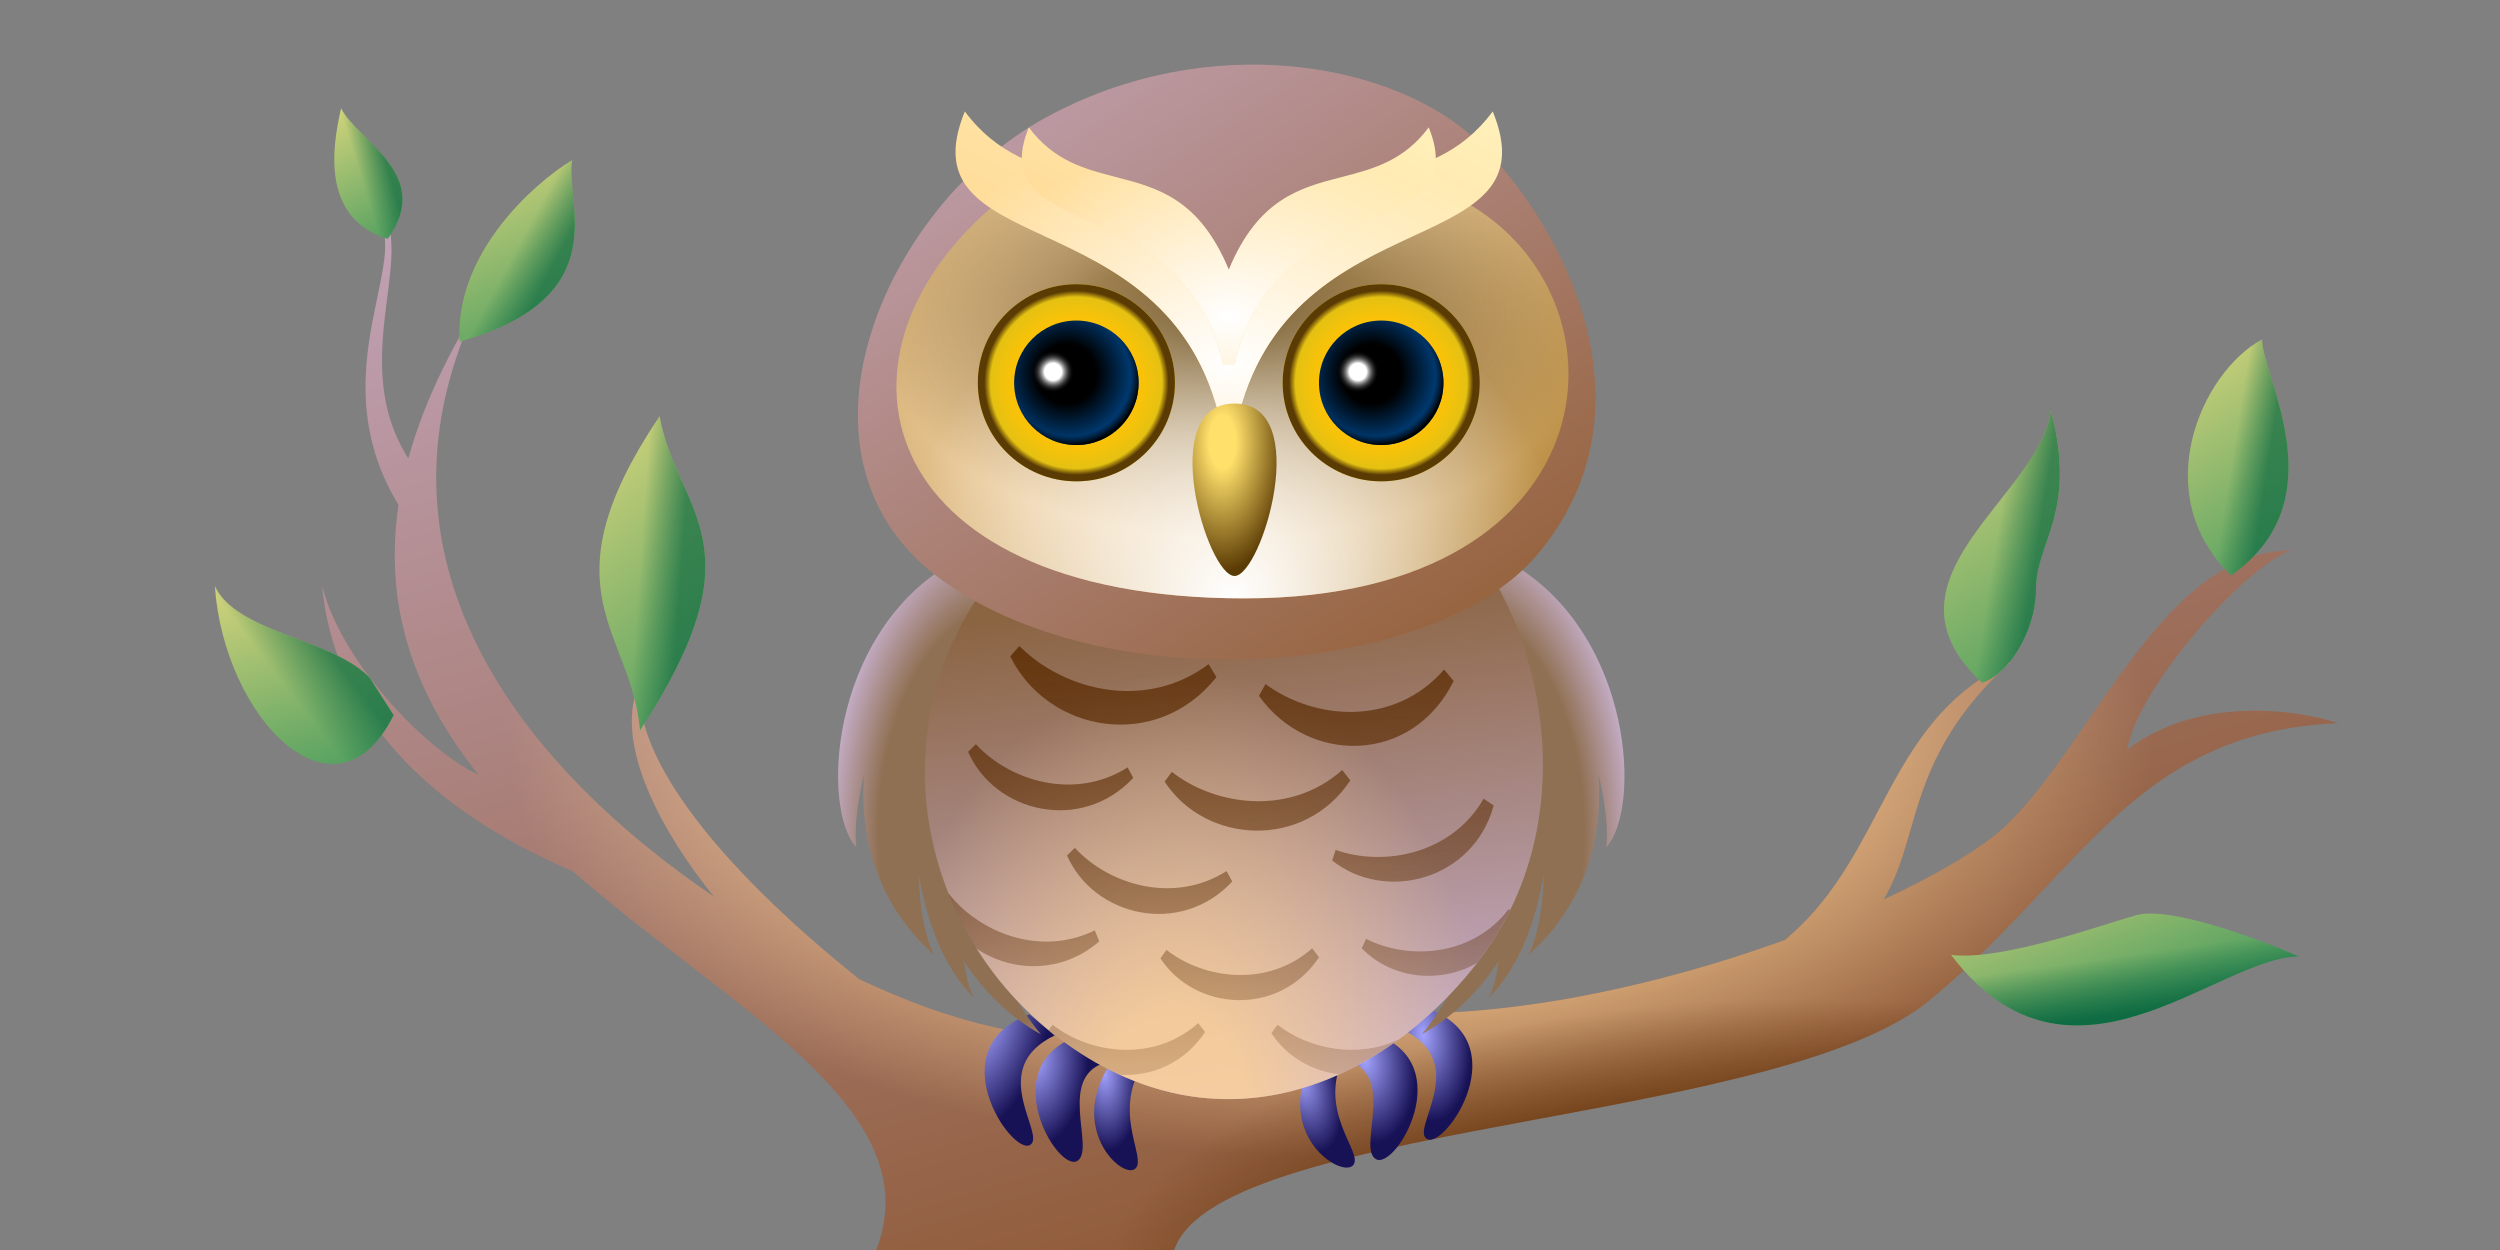 <svg viewBox="0 0 240 120" fill="none" xmlns="http://www.w3.org/2000/svg">
<rect x="0" y="0" width="240" height="120" fill="#808080" stroke="none"/>
<path fill-rule="evenodd" clip-rule="evenodd" d="M39.203 44.016C40.404 39.63 42.478 34.902 45.608 29.781C34.15 54.651 51.16 74.3 68.546 86.082C64.045 80.555 58.407 71.226 61.584 65.193C60.259 71.817 68.205 82.584 82.512 94.019C85.481 95.406 88.175 96.475 90.394 97.206C100.002 100.374 104.86 99.571 111.369 98.496C116.347 97.674 122.291 96.693 132.063 97.206C144.887 97.881 159.519 94.522 171.348 90.239C175.633 86.669 177.983 82.227 180.284 77.875C183.256 72.257 186.148 66.789 193.021 63.544C186.284 69.718 184.769 74.962 183.418 79.64C182.735 82.004 182.094 84.222 180.842 86.344C185.428 84.213 189.107 82.078 191.41 80.256C194.5 77.811 197.383 73.62 200.396 69.24C205.825 61.349 211.674 52.847 219.91 52.847C215.364 54.47 205.119 66.191 204.217 71.961C210.999 66.768 220.536 68.106 224.457 69.425C210.616 70.018 204.035 77.03 196.236 85.338C192.989 88.797 189.531 92.482 185.25 96.021C178.355 101.721 162.669 104.637 147.617 107.436C130.879 110.548 114.926 113.514 112.714 120H84.124C88.155 109.546 77.746 101.532 65.792 92.328C62.216 89.575 58.502 86.715 54.994 83.651C37.397 76.11 31.683 65.236 30.933 56.232C32.559 63.102 40.467 71.765 45.937 74.389C40.238 67.232 36.721 58.865 38.258 48.478C33.639 40.87 35.117 33.824 36.226 28.539L36.226 28.539C36.816 25.726 37.301 23.413 36.707 21.779H37.356C37.807 23.633 37.509 25.957 37.177 28.551C36.578 33.218 35.868 38.761 39.203 44.016Z" fill="url(#paint0_linear_7471_1764)"/>
<path fill-rule="evenodd" clip-rule="evenodd" d="M39.203 44.016C40.404 39.63 42.478 34.902 45.608 29.781C34.15 54.651 51.16 74.3 68.546 86.082C64.045 80.555 58.407 71.226 61.584 65.193C60.259 71.817 68.205 82.584 82.512 94.019C85.481 95.406 88.175 96.475 90.394 97.206C100.002 100.374 104.86 99.571 111.369 98.496C116.347 97.674 122.291 96.693 132.063 97.206C144.887 97.881 159.519 94.522 171.348 90.239C175.633 86.669 177.983 82.227 180.284 77.875C183.256 72.257 186.148 66.789 193.021 63.544C186.284 69.718 184.769 74.962 183.418 79.64C182.735 82.004 182.094 84.222 180.842 86.344C185.428 84.213 189.107 82.078 191.41 80.256C194.5 77.811 197.383 73.62 200.396 69.24C205.825 61.349 211.674 52.847 219.91 52.847C215.364 54.47 205.119 66.191 204.217 71.961C210.999 66.768 220.536 68.106 224.457 69.425C210.616 70.018 204.035 77.03 196.236 85.338C192.989 88.797 189.531 92.482 185.25 96.021C178.355 101.721 162.669 104.637 147.617 107.436C130.879 110.548 114.926 113.514 112.714 120H84.124C88.155 109.546 77.746 101.532 65.792 92.328C62.216 89.575 58.502 86.715 54.994 83.651C37.397 76.11 31.683 65.236 30.933 56.232C32.559 63.102 40.467 71.765 45.937 74.389C40.238 67.232 36.721 58.865 38.258 48.478C33.639 40.87 35.117 33.824 36.226 28.539L36.226 28.539C36.816 25.726 37.301 23.413 36.707 21.779H37.356C37.807 23.633 37.509 25.957 37.177 28.551C36.578 33.218 35.868 38.761 39.203 44.016Z" fill="url(#paint1_radial_7471_1764)"/>
<path fill-rule="evenodd" clip-rule="evenodd" d="M39.203 44.016C40.404 39.63 42.478 34.902 45.608 29.781C34.15 54.651 51.16 74.3 68.546 86.082C64.045 80.555 58.407 71.226 61.584 65.193C60.259 71.817 68.205 82.584 82.512 94.019C85.481 95.406 88.175 96.475 90.394 97.206C100.002 100.374 104.86 99.571 111.369 98.496C116.347 97.674 122.291 96.693 132.063 97.206C144.887 97.881 159.519 94.522 171.348 90.239C175.633 86.669 177.983 82.227 180.284 77.875C183.256 72.257 186.148 66.789 193.021 63.544C186.284 69.718 184.769 74.962 183.418 79.64C182.735 82.004 182.094 84.222 180.842 86.344C185.428 84.213 189.107 82.078 191.41 80.256C194.5 77.811 197.383 73.62 200.396 69.24C205.825 61.349 211.674 52.847 219.91 52.847C215.364 54.47 205.119 66.191 204.217 71.961C210.999 66.768 220.536 68.106 224.457 69.425C210.616 70.018 204.035 77.03 196.236 85.338C192.989 88.797 189.531 92.482 185.25 96.021C178.355 101.721 162.669 104.637 147.617 107.436C130.879 110.548 114.926 113.514 112.714 120H84.124C88.155 109.546 77.746 101.532 65.792 92.328C62.216 89.575 58.502 86.715 54.994 83.651C37.397 76.11 31.683 65.236 30.933 56.232C32.559 63.102 40.467 71.765 45.937 74.389C40.238 67.232 36.721 58.865 38.258 48.478C33.639 40.87 35.117 33.824 36.226 28.539L36.226 28.539C36.816 25.726 37.301 23.413 36.707 21.779H37.356C37.807 23.633 37.509 25.957 37.177 28.551C36.578 33.218 35.868 38.761 39.203 44.016Z" fill="url(#paint2_radial_7471_1764)"/>
<path d="M196.885 39.369C195.942 47.598 179.483 55.557 190.275 65.54C192.841 64.73 195.455 60.532 195.455 56.565C195.455 51.983 199.447 49.217 196.885 39.369Z" fill="url(#paint3_linear_7471_1764)"/>
<path d="M196.885 39.369C195.942 47.598 179.483 55.557 190.275 65.54C192.841 64.73 195.455 60.532 195.455 56.565C195.455 51.983 199.447 49.217 196.885 39.369Z" fill="url(#paint4_linear_7471_1764)"/>
<path d="M205.098 87.854C201.871 88.736 192.248 92.262 187.302 91.67C198.757 106.781 212.779 91.886 220.685 91.819C216.834 90.13 208.326 86.972 205.098 87.854Z" fill="url(#paint5_linear_7471_1764)"/>
<path d="M205.098 87.854C201.871 88.736 192.248 92.262 187.302 91.67C198.757 106.781 212.779 91.886 220.685 91.819C216.834 90.13 208.326 86.972 205.098 87.854Z" fill="url(#paint6_linear_7471_1764)"/>
<path d="M61.443 70.096C60.577 60.433 52.068 56.683 63.318 39.952C65.048 49.327 73.27 52.067 61.443 70.096Z" fill="url(#paint7_linear_7471_1764)"/>
<path d="M61.443 70.096C60.577 60.433 52.068 56.683 63.318 39.952C65.048 49.327 73.27 52.067 61.443 70.096Z" fill="url(#paint8_linear_7471_1764)"/>
<path d="M20.625 56.25C22.644 60.721 31.875 61.298 35.481 65.048L37.788 68.654C32.163 79.904 21.49 68.942 20.625 56.25Z" fill="url(#paint9_linear_7471_1764)"/>
<path d="M20.625 56.25C22.644 60.721 31.875 61.298 35.481 65.048L37.788 68.654C32.163 79.904 21.49 68.942 20.625 56.25Z" fill="url(#paint10_linear_7471_1764)"/>
<path d="M44.112 32.815C43.651 24.392 51.131 17.671 54.929 15.363C54.208 19.546 59.257 28.488 44.112 32.815Z" fill="url(#paint11_linear_7471_1764)"/>
<path d="M44.112 32.815C43.651 24.392 51.131 17.671 54.929 15.363C54.208 19.546 59.257 28.488 44.112 32.815Z" fill="url(#paint12_linear_7471_1764)"/>
<path d="M37.212 22.933C30.145 20.769 32.308 12.548 32.741 10.385C34.327 13.558 41.683 16.731 37.212 22.933Z" fill="url(#paint13_linear_7471_1764)"/>
<path d="M37.212 22.933C30.145 20.769 32.308 12.548 32.741 10.385C34.327 13.558 41.683 16.731 37.212 22.933Z" fill="url(#paint14_linear_7471_1764)"/>
<path d="M214.184 55.24C206.107 47.452 211.323 35.716 217.159 32.585C217.159 36.125 224.516 48.01 214.184 55.24Z" fill="url(#paint15_linear_7471_1764)"/>
<path d="M214.184 55.24C206.107 47.452 211.323 35.716 217.159 32.585C217.159 36.125 224.516 48.01 214.184 55.24Z" fill="url(#paint16_linear_7471_1764)"/>
<path d="M98.835 109.941C97.039 110.779 90.099 100.606 98.836 97.374L101.231 99.409C94.529 102.64 100.632 109.104 98.835 109.941Z" fill="url(#paint17_radial_7471_1764)"/>
<path d="M137.034 109.366C138.83 110.204 145.77 100.031 137.033 96.799L134.638 98.834C141.341 102.065 135.238 108.529 137.034 109.366Z" fill="url(#paint18_radial_7471_1764)"/>
<path d="M103.4 111.459C101.503 112.536 95.457 102.363 103.398 99.49L106.599 101.884C101.147 102.962 105.297 110.382 103.4 111.459Z" fill="url(#paint19_radial_7471_1764)"/>
<path d="M132.094 111.281C133.991 112.359 140.037 102.185 132.096 99.313L128.895 101.706C134.348 102.784 130.198 110.204 132.094 111.281Z" fill="url(#paint20_radial_7471_1764)"/>
<path d="M108.949 112.22C107.612 113.193 102.351 108.096 106.78 101.848L110.363 101.285C106.244 106.373 110.287 111.247 108.949 112.22Z" fill="url(#paint21_radial_7471_1764)"/>
<path d="M129.879 111.881C128.707 113.078 122.45 109.008 125.774 102.066L129.292 100.87C126.066 106.615 131.051 110.684 129.879 111.881Z" fill="url(#paint22_radial_7471_1764)"/>
<path fill-rule="evenodd" clip-rule="evenodd" d="M90.91 54.324C79.637 61.251 78.823 77.685 82.218 81.352C81.995 79.88 82.255 77.251 82.97 74.22C82.438 80.628 84.363 86.903 89.656 91.667C88.753 89.821 88.275 87.078 88.194 83.85C88.972 88.675 90.688 92.996 93.519 95.827C93.057 95.032 92.744 93.813 92.552 92.29C94.432 95.153 96.866 97.591 99.917 99.293C95.496 93.955 93.471 86.651 92.71 79.86C93.576 70.25 95.654 59.782 96.913 57.894L93.519 56.536L93.474 56.592L91.76 55.148L91.606 55.318L90.91 54.324Z" fill="url(#paint23_radial_7471_1764)"/>
<path fill-rule="evenodd" clip-rule="evenodd" d="M145.496 54.324C156.769 61.251 157.583 77.685 154.188 81.352C154.411 79.88 154.151 77.251 153.436 74.22C153.968 80.628 152.043 86.903 146.749 91.667C147.653 89.821 148.131 87.078 148.212 83.85C147.434 88.675 145.718 92.996 142.887 95.827C143.348 95.032 143.662 93.813 143.854 92.29C141.974 95.153 139.539 97.591 136.489 99.293C140.91 93.955 142.935 86.651 143.696 79.86C142.83 70.25 140.752 59.782 139.493 57.894L142.887 56.536L142.932 56.592L144.646 55.148L144.8 55.318L145.496 54.324Z" fill="url(#paint24_radial_7471_1764)"/>
<path d="M101.635 49.061C82.795 63.687 86.295 88.068 101.635 99.643C116.975 111.219 132.719 103.97 141.644 92.652C152.8 78.504 147.654 59.136 140.283 51.419C132.912 43.702 115.083 38.622 101.635 49.061Z" fill="url(#paint25_linear_7471_1764)"/>
<path d="M101.635 49.061C82.795 63.687 86.295 88.068 101.635 99.643C116.975 111.219 132.719 103.97 141.644 92.652C152.8 78.504 147.654 59.136 140.283 51.419C132.912 43.702 115.083 38.622 101.635 49.061Z" fill="url(#paint26_radial_7471_1764)"/>
<path fill-rule="evenodd" clip-rule="evenodd" d="M144.953 87.382L144.831 87.275C141.426 91.778 135.281 92.226 131.147 90.134L130.725 91.032C133.611 94.008 138.275 94.474 141.785 92.449C143.048 90.819 144.097 89.121 144.953 87.382ZM134.264 99.791C130.348 101.655 125.654 100.732 122.641 98.377L122.053 99.176C123.533 101.46 125.976 102.831 128.564 103.134C130.566 102.23 132.474 101.098 134.264 99.791ZM107.482 103.179C110.525 103.368 113.694 102.083 115.689 99.077L115.025 98.223C110.813 101.981 104.697 101.229 101.047 98.377L100.665 98.895C100.978 99.15 101.296 99.399 101.619 99.643C103.572 101.117 105.531 102.285 107.482 103.179ZM93.741 91.061C97.105 93.331 101.884 93.522 105.532 90.372L105.1 89.316C99.852 91.89 93.974 89.526 91.022 85.715C91.76 87.572 92.671 89.363 93.741 91.061ZM97.855 62.016C102.212 66.373 110.053 68.24 116.028 63.759L116.776 65.004C111.05 72.223 100.594 70.356 96.984 63.012L97.855 62.016ZM121.486 65.671C126.314 69.21 133.915 69.704 138.635 64.275L139.554 65.371C135.562 73.451 125.539 73.404 120.861 66.8L121.486 65.671ZM128.853 73.92C123.924 78.318 116.767 77.438 112.495 74.1L111.807 75.035C115.678 81.007 125.166 81.646 129.63 74.919L128.853 73.92ZM128.219 81.59C132.914 83.257 139.408 81.943 142.427 76.675L143.394 77.32C141.459 84.482 133.002 86.685 127.891 82.605L128.219 81.59ZM125.966 91.039C121.754 94.797 115.638 94.046 111.988 91.193L111.4 91.992C114.708 97.095 122.815 97.641 126.63 91.894L125.966 91.039ZM108.25 73.671C103.226 76.86 96.993 75.033 93.684 71.442L92.936 72.172C95.504 78.046 103.844 80 108.795 74.673L108.25 73.671ZM103.185 81.394C106.494 84.986 112.727 86.813 117.751 83.624L118.296 84.626C113.345 89.953 105.005 87.999 102.436 82.125L103.185 81.394Z" fill="url(#paint27_linear_7471_1764)"/>
<path d="M100.354 11.307C84.706 19.881 74.201 44.319 90.707 55.895C107.214 67.471 137.911 64.641 147.514 53.322C159.519 39.174 149.872 21.382 141.941 13.665C134.009 5.948 116.001 2.732 100.354 11.307Z" fill="url(#paint28_linear_7471_1764)"/>
<path d="M119.469 57.443C83.345 57.443 77.916 33.485 96.446 18.885C105.43 15.141 114.79 28.306 118.346 35.356C121.404 30.802 124.71 18.885 139.684 18.885C157.279 27.495 155.594 57.443 119.469 57.443Z" fill="url(#paint29_radial_7471_1764)"/>
<path d="M119.469 57.443C83.345 57.443 77.916 33.485 96.446 18.885C105.43 15.141 114.79 28.306 118.346 35.356C121.404 30.802 124.71 18.885 139.684 18.885C157.279 27.495 155.594 57.443 119.469 57.443Z" fill="url(#paint30_radial_7471_1764)"/>
<path d="M119.469 57.443C83.345 57.443 77.916 33.485 96.446 18.885C105.43 15.141 114.79 28.306 118.346 35.356C121.404 30.802 124.71 18.885 139.684 18.885C157.279 27.495 155.594 57.443 119.469 57.443Z" fill="url(#paint31_radial_7471_1764)"/>
<path d="M103.667 16.995C99.713 15.972 95.797 14.959 92.623 10.696C89.731 17.784 94.28 19.893 100.288 22.679C106.688 25.646 114.743 29.381 117.22 40.72H118.706C121.184 29.381 129.239 25.646 135.639 22.679C141.647 19.893 146.196 17.784 143.304 10.696C140.129 14.959 136.213 15.972 132.26 16.995C127.012 18.353 121.697 19.728 117.963 28.747C114.229 19.728 108.915 18.353 103.667 16.995Z" fill="url(#paint32_linear_7471_1764)"/>
<path d="M103.667 16.995C99.713 15.972 95.797 14.959 92.623 10.696C89.731 17.784 94.28 19.893 100.288 22.679C106.688 25.646 114.743 29.381 117.22 40.72H118.706C121.184 29.381 129.239 25.646 135.639 22.679C141.647 19.893 146.196 17.784 143.304 10.696C140.129 14.959 136.213 15.972 132.26 16.995C127.012 18.353 121.697 19.728 117.963 28.747C114.229 19.728 108.915 18.353 103.667 16.995Z" fill="url(#paint33_radial_7471_1764)"/>
<path d="M107.134 17C104.14 16.225 101.174 15.458 98.769 12.229C96.579 17.598 100.024 19.195 104.575 21.305C109.422 23.553 115.524 26.382 117.4 34.97H118.526C120.402 26.382 126.504 23.553 131.351 21.305C135.902 19.195 139.347 17.598 137.157 12.229C134.752 15.458 131.786 16.225 128.792 17C124.817 18.029 120.791 19.07 117.963 25.901C115.135 19.07 111.109 18.029 107.134 17Z" fill="url(#paint34_linear_7471_1764)"/>
<path d="M107.134 17C104.14 16.225 101.174 15.458 98.769 12.229C96.579 17.598 100.024 19.195 104.575 21.305C109.422 23.553 115.524 26.382 117.4 34.97H118.526C120.402 26.382 126.504 23.553 131.351 21.305C135.902 19.195 139.347 17.598 137.157 12.229C134.752 15.458 131.786 16.225 128.792 17C124.817 18.029 120.791 19.07 117.963 25.901C115.135 19.07 111.109 18.029 107.134 17Z" fill="url(#paint35_radial_7471_1764)"/>
<path d="M112.792 36.747C112.792 41.972 108.556 46.208 103.331 46.208C98.106 46.208 93.87 41.972 93.87 36.747C93.87 31.521 98.106 27.285 103.331 27.285C108.556 27.285 112.792 31.521 112.792 36.747Z" fill="url(#paint36_radial_7471_1764)"/>
<path d="M112.792 36.747C112.792 41.972 108.556 46.208 103.331 46.208C98.106 46.208 93.87 41.972 93.87 36.747C93.87 31.521 98.106 27.285 103.331 27.285C108.556 27.285 112.792 31.521 112.792 36.747Z" fill="url(#paint37_radial_7471_1764)"/>
<path d="M123.136 36.747C123.136 41.972 127.372 46.208 132.597 46.208C137.822 46.208 142.058 41.972 142.058 36.747C142.058 31.521 137.822 27.285 132.597 27.285C127.372 27.285 123.136 31.521 123.136 36.747Z" fill="url(#paint38_radial_7471_1764)"/>
<path d="M123.136 36.747C123.136 41.972 127.372 46.208 132.597 46.208C137.822 46.208 142.058 41.972 142.058 36.747C142.058 31.521 137.822 27.285 132.597 27.285C127.372 27.285 123.136 31.521 123.136 36.747Z" fill="url(#paint39_radial_7471_1764)"/>
<path d="M109.306 36.747C109.306 40.047 106.631 42.722 103.331 42.722C100.031 42.722 97.356 40.047 97.356 36.747C97.356 33.447 100.031 30.772 103.331 30.772C106.631 30.772 109.306 33.447 109.306 36.747Z" fill="url(#paint40_radial_7471_1764)"/>
<path d="M109.306 36.747C109.306 40.047 106.631 42.722 103.331 42.722C100.031 42.722 97.356 40.047 97.356 36.747C97.356 33.447 100.031 30.772 103.331 30.772C106.631 30.772 109.306 33.447 109.306 36.747Z" fill="url(#paint41_radial_7471_1764)"/>
<path d="M109.306 36.747C109.306 40.047 106.631 42.722 103.331 42.722C100.031 42.722 97.356 40.047 97.356 36.747C97.356 33.447 100.031 30.772 103.331 30.772C106.631 30.772 109.306 33.447 109.306 36.747Z" fill="url(#paint42_radial_7471_1764)"/>
<path d="M138.571 36.747C138.571 40.047 135.896 42.722 132.596 42.722C129.296 42.722 126.621 40.047 126.621 36.747C126.621 33.447 129.296 30.772 132.596 30.772C135.896 30.772 138.571 33.447 138.571 36.747Z" fill="url(#paint43_radial_7471_1764)"/>
<path d="M138.571 36.747C138.571 40.047 135.896 42.722 132.596 42.722C129.296 42.722 126.621 40.047 126.621 36.747C126.621 33.447 129.296 30.772 132.596 30.772C135.896 30.772 138.571 33.447 138.571 36.747Z" fill="url(#paint44_radial_7471_1764)"/>
<path d="M138.571 36.747C138.571 40.047 135.896 42.722 132.596 42.722C129.296 42.722 126.621 40.047 126.621 36.747C126.621 33.447 129.296 30.772 132.596 30.772C135.896 30.772 138.571 33.447 138.571 36.747Z" fill="url(#paint45_radial_7471_1764)"/>
<path d="M118.515 38.738C110.922 38.738 115.9 55.294 118.515 55.294C121.13 55.294 126.108 38.738 118.515 38.738Z" fill="url(#paint46_radial_7471_1764)"/>
<defs>
<linearGradient id="paint0_linear_7471_1764" x1="113.077" y1="-73.846" x2="178.647" y2="145.789" gradientUnits="userSpaceOnUse">
<stop stop-color="#DECBFF"/>
<stop offset="1" stop-color="#7E420C"/>
</linearGradient>
<radialGradient id="paint1_radial_7471_1764" cx="0" cy="0" r="1" gradientUnits="userSpaceOnUse" gradientTransform="translate(127.695 70.889) rotate(90) scale(49.111 96.762)">
<stop offset="0.33" stop-color="#FFD394"/>
<stop offset="0.817" stop-color="#FFD394" stop-opacity="0"/>
</radialGradient>
<radialGradient id="paint2_radial_7471_1764" cx="0" cy="0" r="1" gradientUnits="userSpaceOnUse" gradientTransform="translate(168.894 121.695) rotate(178.162) scale(62.917 25.68)">
<stop offset="0.574" stop-color="#592A00" stop-opacity="0.7"/>
<stop offset="1" stop-color="#592A00" stop-opacity="0"/>
</radialGradient>
<linearGradient id="paint3_linear_7471_1764" x1="192.182" y1="80.295" x2="166.788" y2="41.784" gradientUnits="userSpaceOnUse">
<stop stop-color="#238D56"/>
<stop offset="1" stop-color="#FFE585"/>
</linearGradient>
<linearGradient id="paint4_linear_7471_1764" x1="187.908" y1="50.378" x2="201.192" y2="52.44" gradientUnits="userSpaceOnUse">
<stop offset="0.291" stop-color="#0F6B42" stop-opacity="0"/>
<stop offset="0.591" stop-color="#0F6B42" stop-opacity="0.7"/>
</linearGradient>
<linearGradient id="paint5_linear_7471_1764" x1="207.072" y1="103.014" x2="196.01" y2="73.991" gradientUnits="userSpaceOnUse">
<stop stop-color="#238D56"/>
<stop offset="1" stop-color="#FFE585"/>
</linearGradient>
<linearGradient id="paint6_linear_7471_1764" x1="202.644" y1="86.394" x2="205.24" y2="105" gradientUnits="userSpaceOnUse">
<stop offset="0.291" stop-color="#0F6B42" stop-opacity="0"/>
<stop offset="0.591" stop-color="#0F6B42"/>
</linearGradient>
<linearGradient id="paint7_linear_7471_1764" x1="62.628" y1="87.092" x2="31.343" y2="49.447" gradientUnits="userSpaceOnUse">
<stop stop-color="#238D56"/>
<stop offset="1" stop-color="#FFE585"/>
</linearGradient>
<linearGradient id="paint8_linear_7471_1764" x1="57.546" y1="54.087" x2="70.86" y2="55.024" gradientUnits="userSpaceOnUse">
<stop offset="0.291" stop-color="#0F6B42" stop-opacity="0"/>
<stop offset="0.591" stop-color="#0F6B42" stop-opacity="0.7"/>
</linearGradient>
<linearGradient id="paint9_linear_7471_1764" x1="29.207" y1="82.971" x2="19.868" y2="49.499" gradientUnits="userSpaceOnUse">
<stop stop-color="#238D56"/>
<stop offset="1" stop-color="#FFE585"/>
</linearGradient>
<linearGradient id="paint10_linear_7471_1764" x1="19.904" y1="64.794" x2="34.183" y2="53.798" gradientUnits="userSpaceOnUse">
<stop offset="0.291" stop-color="#0F6B42" stop-opacity="0"/>
<stop offset="0.591" stop-color="#0F6B42" stop-opacity="0.7"/>
</linearGradient>
<linearGradient id="paint11_linear_7471_1764" x1="49.638" y1="42.654" x2="36.035" y2="11.805" gradientUnits="userSpaceOnUse">
<stop stop-color="#238D56"/>
<stop offset="1" stop-color="#FFE585"/>
</linearGradient>
<linearGradient id="paint12_linear_7471_1764" x1="45.144" y1="24.089" x2="56.633" y2="30.277" gradientUnits="userSpaceOnUse">
<stop offset="0.291" stop-color="#0F6B42" stop-opacity="0"/>
<stop offset="0.591" stop-color="#0F6B42" stop-opacity="0.7"/>
</linearGradient>
<linearGradient id="paint13_linear_7471_1764" x1="35.363" y1="30.008" x2="24.315" y2="9.451" gradientUnits="userSpaceOnUse">
<stop stop-color="#238D56"/>
<stop offset="1" stop-color="#FFE585"/>
</linearGradient>
<linearGradient id="paint14_linear_7471_1764" x1="32.091" y1="17.596" x2="40.691" y2="14.953" gradientUnits="userSpaceOnUse">
<stop offset="0.291" stop-color="#0F6B42" stop-opacity="0"/>
<stop offset="0.591" stop-color="#0F6B42" stop-opacity="0.7"/>
</linearGradient>
<linearGradient id="paint15_linear_7471_1764" x1="214.867" y1="68.014" x2="192.915" y2="34.605" gradientUnits="userSpaceOnUse">
<stop stop-color="#238D56"/>
<stop offset="1" stop-color="#FFE585"/>
</linearGradient>
<linearGradient id="paint16_linear_7471_1764" x1="211.154" y1="42.115" x2="222.692" y2="43.913" gradientUnits="userSpaceOnUse">
<stop offset="0.291" stop-color="#0F6B42" stop-opacity="0"/>
<stop offset="0.591" stop-color="#0F6B42" stop-opacity="0.7"/>
</linearGradient>
<radialGradient id="paint17_radial_7471_1764" cx="0" cy="0" r="1" gradientUnits="userSpaceOnUse" gradientTransform="translate(94.522 98.15) rotate(105.473) scale(13.709 7.325)">
<stop stop-color="#A3A3FF"/>
<stop offset="0.829" stop-color="#171155"/>
</radialGradient>
<radialGradient id="paint18_radial_7471_1764" cx="0" cy="0" r="1" gradientUnits="userSpaceOnUse" gradientTransform="translate(136.628 99.355) rotate(82.272) scale(10.152 5.424)">
<stop stop-color="#A3A3FF"/>
<stop offset="0.829" stop-color="#171155"/>
</radialGradient>
<radialGradient id="paint19_radial_7471_1764" cx="0" cy="0" r="1" gradientUnits="userSpaceOnUse" gradientTransform="translate(99.409 101.657) rotate(92.847) scale(10.297 6.145)">
<stop stop-color="#A3A3FF"/>
<stop offset="0.829" stop-color="#171155"/>
</radialGradient>
<radialGradient id="paint20_radial_7471_1764" cx="0" cy="0" r="1" gradientUnits="userSpaceOnUse" gradientTransform="translate(131.027 101.754) rotate(81.342) scale(9.718 5.799)">
<stop stop-color="#A3A3FF"/>
<stop offset="0.829" stop-color="#171155"/>
</radialGradient>
<radialGradient id="paint21_radial_7471_1764" cx="0" cy="0" r="1" gradientUnits="userSpaceOnUse" gradientTransform="translate(106.029 102.966) rotate(86.551) scale(9.048 4.161)">
<stop stop-color="#A3A3FF"/>
<stop offset="0.829" stop-color="#171155"/>
</radialGradient>
<radialGradient id="paint22_radial_7471_1764" cx="0" cy="0" r="1" gradientUnits="userSpaceOnUse" gradientTransform="translate(124.811 103.409) rotate(73.173) scale(9.068 4.281)">
<stop stop-color="#A3A3FF"/>
<stop offset="0.829" stop-color="#171155"/>
</radialGradient>
<radialGradient id="paint23_radial_7471_1764" cx="0" cy="0" r="1" gradientUnits="userSpaceOnUse" gradientTransform="translate(96.061 78.482) rotate(-86.82) scale(32.48 18.717)">
<stop offset="0.625" stop-color="#907053"/>
<stop offset="1" stop-color="#DECBFF"/>
</radialGradient>
<radialGradient id="paint24_radial_7471_1764" cx="0" cy="0" r="1" gradientUnits="userSpaceOnUse" gradientTransform="translate(140.344 78.482) rotate(-93.18) scale(32.48 18.717)">
<stop offset="0.625" stop-color="#907053"/>
<stop offset="1" stop-color="#DECBFF"/>
</radialGradient>
<linearGradient id="paint25_linear_7471_1764" x1="120.234" y1="121.572" x2="112.759" y2="57.481" gradientUnits="userSpaceOnUse">
<stop stop-color="#DECBFF"/>
<stop offset="1" stop-color="#8B6442"/>
</linearGradient>
<radialGradient id="paint26_radial_7471_1764" cx="0" cy="0" r="1" gradientUnits="userSpaceOnUse" gradientTransform="translate(112.126 108.51) rotate(-84.134) scale(44.072 30.654)">
<stop offset="0.256" stop-color="#FFD394" stop-opacity="0.8"/>
<stop offset="1" stop-color="#FFD394" stop-opacity="0"/>
</radialGradient>
<linearGradient id="paint27_linear_7471_1764" x1="117.988" y1="47.596" x2="120.968" y2="115.567" gradientUnits="userSpaceOnUse">
<stop stop-color="#592A00"/>
<stop offset="1" stop-color="#592A00" stop-opacity="0"/>
</linearGradient>
<linearGradient id="paint28_linear_7471_1764" x1="71.542" y1="-41.538" x2="150.713" y2="75.479" gradientUnits="userSpaceOnUse">
<stop stop-color="#DECBFF"/>
<stop offset="1" stop-color="#8C5422"/>
</linearGradient>
<radialGradient id="paint29_radial_7471_1764" cx="0" cy="0" r="1" gradientUnits="userSpaceOnUse" gradientTransform="translate(114.829 29.236) rotate(52.845) scale(48.226 64.962)">
<stop offset="0.234" stop-color="#FFE4BE"/>
<stop offset="1" stop-color="#986206"/>
</radialGradient>
<radialGradient id="paint30_radial_7471_1764" cx="0" cy="0" r="1" gradientUnits="userSpaceOnUse" gradientTransform="translate(118.317 31.037) scale(34.648 20.755)">
<stop stop-color="#5B3B04"/>
<stop offset="1" stop-color="#5B3B04" stop-opacity="0"/>
</radialGradient>
<radialGradient id="paint31_radial_7471_1764" cx="0" cy="0" r="1" gradientUnits="userSpaceOnUse" gradientTransform="translate(118.317 57.443) scale(32.258 32.9)">
<stop stop-color="white"/>
<stop offset="1" stop-color="white" stop-opacity="0"/>
</radialGradient>
<linearGradient id="paint32_linear_7471_1764" x1="136.43" y1="2.77" x2="100.996" y2="69.883" gradientUnits="userSpaceOnUse">
<stop stop-color="#FFF2BE"/>
<stop offset="1" stop-color="#FFC470"/>
</linearGradient>
<radialGradient id="paint33_radial_7471_1764" cx="0" cy="0" r="1" gradientUnits="userSpaceOnUse" gradientTransform="translate(117.963 34.75) rotate(-90) scale(22.221 34.001)">
<stop stop-color="white"/>
<stop offset="1" stop-color="white" stop-opacity="0"/>
</radialGradient>
<linearGradient id="paint34_linear_7471_1764" x1="131.95" y1="6.225" x2="105.112" y2="57.059" gradientUnits="userSpaceOnUse">
<stop stop-color="#FFF2BE"/>
<stop offset="1" stop-color="#FFC470"/>
</linearGradient>
<radialGradient id="paint35_radial_7471_1764" cx="0" cy="0" r="1" gradientUnits="userSpaceOnUse" gradientTransform="translate(117.963 30.448) rotate(-90) scale(16.831 25.753)">
<stop stop-color="white"/>
<stop offset="1" stop-color="white" stop-opacity="0"/>
</radialGradient>
<radialGradient id="paint36_radial_7471_1764" cx="0" cy="0" r="1" gradientUnits="userSpaceOnUse" gradientTransform="translate(103.331 36.747) rotate(90) scale(20.866)">
<stop offset="0.273" stop-color="#FFC205"/>
<stop offset="1" stop-color="#62BE55"/>
</radialGradient>
<radialGradient id="paint37_radial_7471_1764" cx="0" cy="0" r="1" gradientUnits="userSpaceOnUse" gradientTransform="translate(103.331 36.747) rotate(90) scale(9.461)">
<stop offset="0.87" stop-color="#5B3B04" stop-opacity="0"/>
<stop offset="0.935" stop-color="#5B3B04"/>
</radialGradient>
<radialGradient id="paint38_radial_7471_1764" cx="0" cy="0" r="1" gradientUnits="userSpaceOnUse" gradientTransform="translate(132.597 36.747) rotate(90) scale(20.866)">
<stop offset="0.273" stop-color="#FFC205"/>
<stop offset="1" stop-color="#62BE55"/>
</radialGradient>
<radialGradient id="paint39_radial_7471_1764" cx="0" cy="0" r="1" gradientUnits="userSpaceOnUse" gradientTransform="translate(132.597 36.747) rotate(90) scale(9.461)">
<stop offset="0.87" stop-color="#5B3B04" stop-opacity="0"/>
<stop offset="0.935" stop-color="#5B3B04"/>
</radialGradient>
<radialGradient id="paint40_radial_7471_1764" cx="0" cy="0" r="1" gradientUnits="userSpaceOnUse" gradientTransform="translate(102.388 35.917) rotate(77.524) scale(8.141)">
<stop offset="0.35"/>
<stop offset="0.98" stop-color="#0057AA"/>
</radialGradient>
<radialGradient id="paint41_radial_7471_1764" cx="0" cy="0" r="1" gradientUnits="userSpaceOnUse" gradientTransform="translate(101.097 35.69) rotate(71.199) scale(3.154)">
<stop offset="0.261" stop-color="white"/>
<stop offset="0.635" stop-opacity="0"/>
</radialGradient>
<radialGradient id="paint42_radial_7471_1764" cx="0" cy="0" r="1" gradientUnits="userSpaceOnUse" gradientTransform="translate(102.801 36.105) rotate(85.419) scale(6.639)">
<stop offset="0.865" stop-opacity="0"/>
<stop offset="1"/>
</radialGradient>
<radialGradient id="paint43_radial_7471_1764" cx="0" cy="0" r="1" gradientUnits="userSpaceOnUse" gradientTransform="translate(131.653 35.917) rotate(77.524) scale(8.141)">
<stop offset="0.35"/>
<stop offset="0.98" stop-color="#0057AA"/>
</radialGradient>
<radialGradient id="paint44_radial_7471_1764" cx="0" cy="0" r="1" gradientUnits="userSpaceOnUse" gradientTransform="translate(130.362 35.69) rotate(71.199) scale(3.154)">
<stop offset="0.261" stop-color="white"/>
<stop offset="0.635" stop-opacity="0"/>
</radialGradient>
<radialGradient id="paint45_radial_7471_1764" cx="0" cy="0" r="1" gradientUnits="userSpaceOnUse" gradientTransform="translate(132.066 36.105) rotate(85.419) scale(6.639)">
<stop offset="0.865" stop-opacity="0"/>
<stop offset="1"/>
</radialGradient>
<radialGradient id="paint46_radial_7471_1764" cx="0" cy="0" r="1" gradientUnits="userSpaceOnUse" gradientTransform="translate(117.364 42.448) rotate(90) scale(13.663 6.906)">
<stop offset="0.187" stop-color="#FFE06B"/>
<stop offset="0.91" stop-color="#5B3B04"/>
</radialGradient>
</defs>
</svg>
